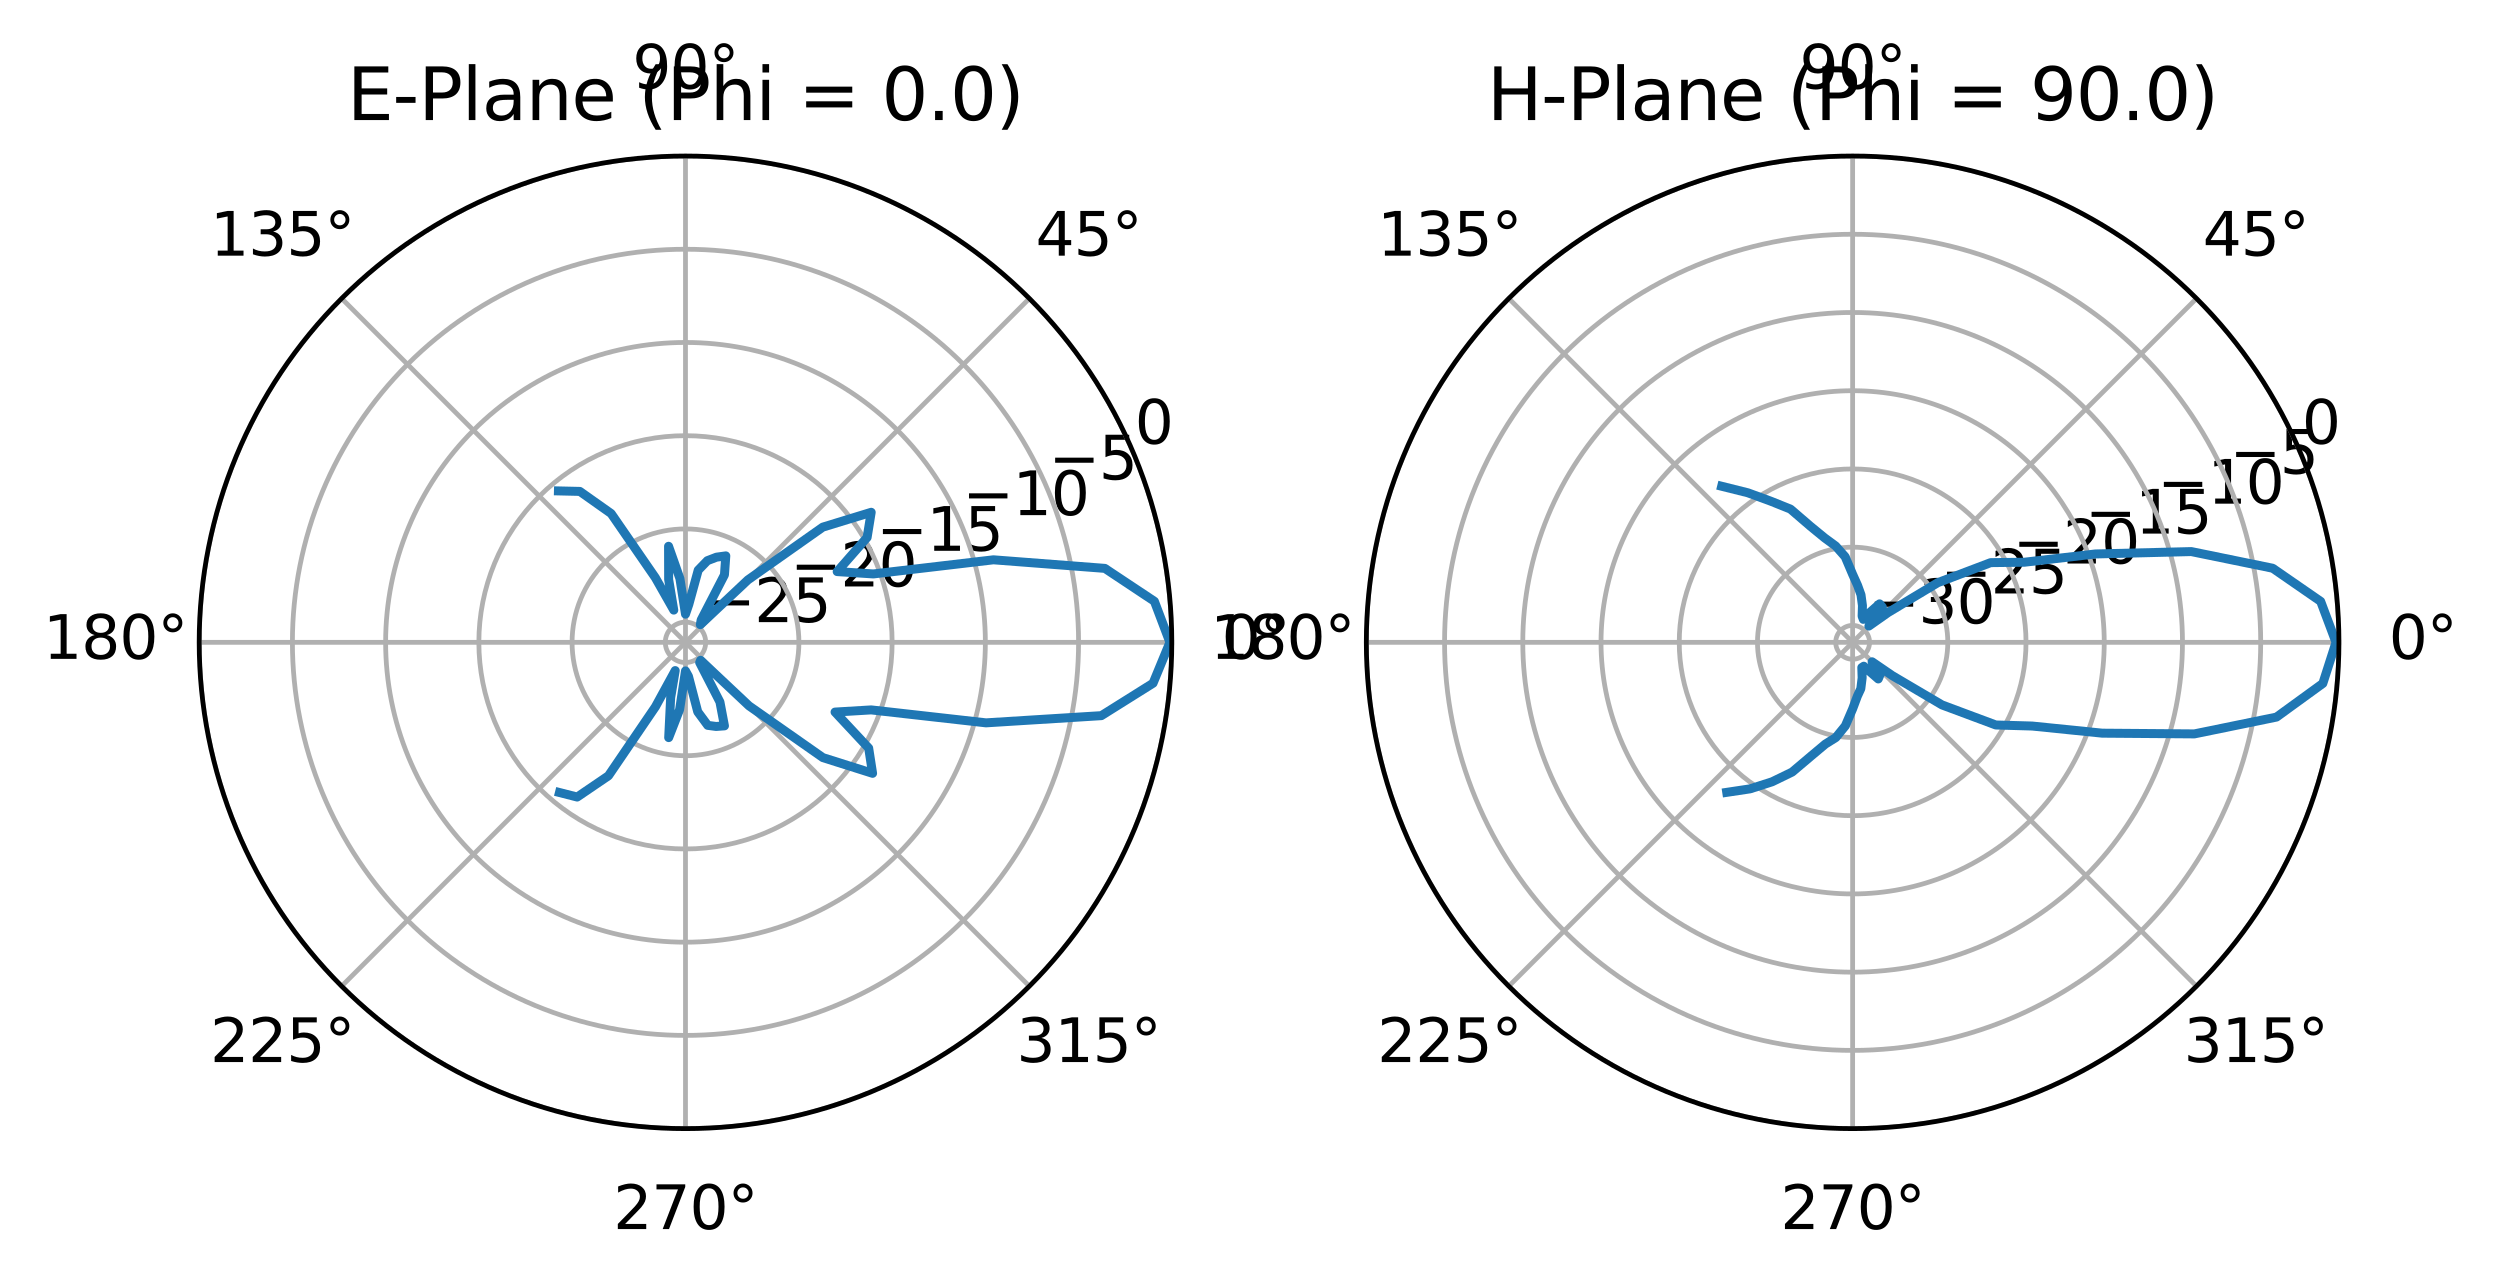 <?xml version="1.0" encoding="utf-8" standalone="no"?>
<!DOCTYPE svg PUBLIC "-//W3C//DTD SVG 1.1//EN"
  "http://www.w3.org/Graphics/SVG/1.1/DTD/svg11.dtd">
<svg xmlns:xlink="http://www.w3.org/1999/xlink" width="417.245pt" height="214.405pt" viewBox="0 0 417.245 214.405" xmlns="http://www.w3.org/2000/svg" version="1.1">
 <defs>
  <style type="text/css">*{stroke-linejoin: round; stroke-linecap: butt}</style>
 </defs>
 <g id="figure_1">
  <g id="patch_1">
   <path d="M 0 214.405 
L 417.245 214.405 
L 417.245 -0 
L 0 -0 
z
" style="fill: #ffffff"/>
  </g>
  <g id="axes_1">
   <g id="patch_2">
    <path d="M 195.571 107.203 
C 195.571 96.544 193.472 85.99 189.393 76.143 
C 185.314 66.296 179.335 57.348 171.799 49.811 
C 164.262 42.275 155.314 36.296 145.467 32.217 
C 135.62 28.139 125.066 26.039 114.407 26.039 
C 103.749 26.039 93.194 28.139 83.347 32.217 
C 73.5 36.296 64.553 42.275 57.016 49.811 
C 49.479 57.348 43.501 66.296 39.422 76.143 
C 35.343 85.99 33.244 96.544 33.244 107.203 
C 33.244 117.861 35.343 128.416 39.422 138.263 
C 43.501 148.11 49.479 157.057 57.016 164.594 
C 64.553 172.131 73.5 178.109 83.347 182.188 
C 93.194 186.267 103.749 188.366 114.407 188.366 
C 125.066 188.366 135.62 186.267 145.467 182.188 
C 155.314 178.109 164.262 172.131 171.799 164.594 
C 179.335 157.057 185.314 148.11 189.393 138.263 
C 193.472 128.416 195.571 117.861 195.571 107.203 
M 114.407 107.203 
C 114.407 107.203 114.407 107.203 114.407 107.203 
C 114.407 107.203 114.407 107.203 114.407 107.203 
C 114.407 107.203 114.407 107.203 114.407 107.203 
C 114.407 107.203 114.407 107.203 114.407 107.203 
C 114.407 107.203 114.407 107.203 114.407 107.203 
C 114.407 107.203 114.407 107.203 114.407 107.203 
C 114.407 107.203 114.407 107.203 114.407 107.203 
C 114.407 107.203 114.407 107.203 114.407 107.203 
C 114.407 107.203 114.407 107.203 114.407 107.203 
C 114.407 107.203 114.407 107.203 114.407 107.203 
C 114.407 107.203 114.407 107.203 114.407 107.203 
C 114.407 107.203 114.407 107.203 114.407 107.203 
C 114.407 107.203 114.407 107.203 114.407 107.203 
C 114.407 107.203 114.407 107.203 114.407 107.203 
C 114.407 107.203 114.407 107.203 114.407 107.203 
C 114.407 107.203 114.407 107.203 114.407 107.203 
z
" style="fill: #ffffff"/>
   </g>
   <g id="matplotlib.axis_1">
    <g id="xtick_1">
     <g id="line2d_1">
      <path d="M 114.407 107.203 
L 195.571 107.203 
" clip-path="url(#p20f2ef6f1e)" style="fill: none; stroke: #b0b0b0; stroke-width: 0.8; stroke-linecap: square"/>
     </g>
     <g id="text_1">
      <!-- 0° -->
      <g transform="translate(203.89 109.962) scale(0.1 -0.1)">
       <defs>
        <path id="DejaVuSans-30" d="M 2034 4250 
Q 1547 4250 1301 3770 
Q 1056 3291 1056 2328 
Q 1056 1369 1301 889 
Q 1547 409 2034 409 
Q 2525 409 2770 889 
Q 3016 1369 3016 2328 
Q 3016 3291 2770 3770 
Q 2525 4250 2034 4250 
z
M 2034 4750 
Q 2819 4750 3233 4129 
Q 3647 3509 3647 2328 
Q 3647 1150 3233 529 
Q 2819 -91 2034 -91 
Q 1250 -91 836 529 
Q 422 1150 422 2328 
Q 422 3509 836 4129 
Q 1250 4750 2034 4750 
z
" transform="scale(0.016)"/>
        <path id="DejaVuSans-b0" d="M 1600 4347 
Q 1350 4347 1178 4173 
Q 1006 4000 1006 3750 
Q 1006 3503 1178 3333 
Q 1350 3163 1600 3163 
Q 1850 3163 2022 3333 
Q 2194 3503 2194 3750 
Q 2194 3997 2020 4172 
Q 1847 4347 1600 4347 
z
M 1600 4750 
Q 1800 4750 1984 4673 
Q 2169 4597 2303 4453 
Q 2447 4313 2519 4134 
Q 2591 3956 2591 3750 
Q 2591 3338 2302 3052 
Q 2013 2766 1594 2766 
Q 1172 2766 890 3047 
Q 609 3328 609 3750 
Q 609 4169 896 4459 
Q 1184 4750 1600 4750 
z
" transform="scale(0.016)"/>
       </defs>
       <use xlink:href="#DejaVuSans-30"/>
       <use xlink:href="#DejaVuSans-b0" transform="translate(63.623 0)"/>
      </g>
     </g>
    </g>
    <g id="xtick_2">
     <g id="line2d_2">
      <path d="M 114.407 107.203 
L 171.799 49.811 
" clip-path="url(#p20f2ef6f1e)" style="fill: none; stroke: #b0b0b0; stroke-width: 0.8; stroke-linecap: square"/>
     </g>
     <g id="text_2">
      <!-- 45° -->
      <g transform="translate(172.836 42.671) scale(0.1 -0.1)">
       <defs>
        <path id="DejaVuSans-34" d="M 2419 4116 
L 825 1625 
L 2419 1625 
L 2419 4116 
z
M 2253 4666 
L 3047 4666 
L 3047 1625 
L 3713 1625 
L 3713 1100 
L 3047 1100 
L 3047 0 
L 2419 0 
L 2419 1100 
L 313 1100 
L 313 1709 
L 2253 4666 
z
" transform="scale(0.016)"/>
        <path id="DejaVuSans-35" d="M 691 4666 
L 3169 4666 
L 3169 4134 
L 1269 4134 
L 1269 2991 
Q 1406 3038 1543 3061 
Q 1681 3084 1819 3084 
Q 2600 3084 3056 2656 
Q 3513 2228 3513 1497 
Q 3513 744 3044 326 
Q 2575 -91 1722 -91 
Q 1428 -91 1123 -41 
Q 819 9 494 109 
L 494 744 
Q 775 591 1075 516 
Q 1375 441 1709 441 
Q 2250 441 2565 725 
Q 2881 1009 2881 1497 
Q 2881 1984 2565 2268 
Q 2250 2553 1709 2553 
Q 1456 2553 1204 2497 
Q 953 2441 691 2322 
L 691 4666 
z
" transform="scale(0.016)"/>
       </defs>
       <use xlink:href="#DejaVuSans-34"/>
       <use xlink:href="#DejaVuSans-35" transform="translate(63.623 0)"/>
       <use xlink:href="#DejaVuSans-b0" transform="translate(127.246 0)"/>
      </g>
     </g>
    </g>
    <g id="xtick_3">
     <g id="line2d_3">
      <path d="M 114.407 107.203 
L 114.407 26.039 
" clip-path="url(#p20f2ef6f1e)" style="fill: none; stroke: #b0b0b0; stroke-width: 0.8; stroke-linecap: square"/>
     </g>
     <g id="text_3">
      <!-- 90° -->
      <g transform="translate(105.545 14.798) scale(0.1 -0.1)">
       <defs>
        <path id="DejaVuSans-39" d="M 703 97 
L 703 672 
Q 941 559 1184 500 
Q 1428 441 1663 441 
Q 2288 441 2617 861 
Q 2947 1281 2994 2138 
Q 2813 1869 2534 1725 
Q 2256 1581 1919 1581 
Q 1219 1581 811 2004 
Q 403 2428 403 3163 
Q 403 3881 828 4315 
Q 1253 4750 1959 4750 
Q 2769 4750 3195 4129 
Q 3622 3509 3622 2328 
Q 3622 1225 3098 567 
Q 2575 -91 1691 -91 
Q 1453 -91 1209 -44 
Q 966 3 703 97 
z
M 1959 2075 
Q 2384 2075 2632 2365 
Q 2881 2656 2881 3163 
Q 2881 3666 2632 3958 
Q 2384 4250 1959 4250 
Q 1534 4250 1286 3958 
Q 1038 3666 1038 3163 
Q 1038 2656 1286 2365 
Q 1534 2075 1959 2075 
z
" transform="scale(0.016)"/>
       </defs>
       <use xlink:href="#DejaVuSans-39"/>
       <use xlink:href="#DejaVuSans-30" transform="translate(63.623 0)"/>
       <use xlink:href="#DejaVuSans-b0" transform="translate(127.246 0)"/>
      </g>
     </g>
    </g>
    <g id="xtick_4">
     <g id="line2d_4">
      <path d="M 114.407 107.203 
L 57.016 49.811 
" clip-path="url(#p20f2ef6f1e)" style="fill: none; stroke: #b0b0b0; stroke-width: 0.8; stroke-linecap: square"/>
     </g>
     <g id="text_4">
      <!-- 135° -->
      <g transform="translate(35.073 42.671) scale(0.1 -0.1)">
       <defs>
        <path id="DejaVuSans-31" d="M 794 531 
L 1825 531 
L 1825 4091 
L 703 3866 
L 703 4441 
L 1819 4666 
L 2450 4666 
L 2450 531 
L 3481 531 
L 3481 0 
L 794 0 
L 794 531 
z
" transform="scale(0.016)"/>
        <path id="DejaVuSans-33" d="M 2597 2516 
Q 3050 2419 3304 2112 
Q 3559 1806 3559 1356 
Q 3559 666 3084 287 
Q 2609 -91 1734 -91 
Q 1441 -91 1130 -33 
Q 819 25 488 141 
L 488 750 
Q 750 597 1062 519 
Q 1375 441 1716 441 
Q 2309 441 2620 675 
Q 2931 909 2931 1356 
Q 2931 1769 2642 2001 
Q 2353 2234 1838 2234 
L 1294 2234 
L 1294 2753 
L 1863 2753 
Q 2328 2753 2575 2939 
Q 2822 3125 2822 3475 
Q 2822 3834 2567 4026 
Q 2313 4219 1838 4219 
Q 1578 4219 1281 4162 
Q 984 4106 628 3988 
L 628 4550 
Q 988 4650 1302 4700 
Q 1616 4750 1894 4750 
Q 2613 4750 3031 4423 
Q 3450 4097 3450 3541 
Q 3450 3153 3228 2886 
Q 3006 2619 2597 2516 
z
" transform="scale(0.016)"/>
       </defs>
       <use xlink:href="#DejaVuSans-31"/>
       <use xlink:href="#DejaVuSans-33" transform="translate(63.623 0)"/>
       <use xlink:href="#DejaVuSans-35" transform="translate(127.246 0)"/>
       <use xlink:href="#DejaVuSans-b0" transform="translate(190.869 0)"/>
      </g>
     </g>
    </g>
    <g id="xtick_5">
     <g id="line2d_5">
      <path d="M 114.407 107.203 
L 33.244 107.203 
" clip-path="url(#p20f2ef6f1e)" style="fill: none; stroke: #b0b0b0; stroke-width: 0.8; stroke-linecap: square"/>
     </g>
     <g id="text_5">
      <!-- 180° -->
      <g transform="translate(7.2 109.962) scale(0.1 -0.1)">
       <defs>
        <path id="DejaVuSans-38" d="M 2034 2216 
Q 1584 2216 1326 1975 
Q 1069 1734 1069 1313 
Q 1069 891 1326 650 
Q 1584 409 2034 409 
Q 2484 409 2743 651 
Q 3003 894 3003 1313 
Q 3003 1734 2745 1975 
Q 2488 2216 2034 2216 
z
M 1403 2484 
Q 997 2584 770 2862 
Q 544 3141 544 3541 
Q 544 4100 942 4425 
Q 1341 4750 2034 4750 
Q 2731 4750 3128 4425 
Q 3525 4100 3525 3541 
Q 3525 3141 3298 2862 
Q 3072 2584 2669 2484 
Q 3125 2378 3379 2068 
Q 3634 1759 3634 1313 
Q 3634 634 3220 271 
Q 2806 -91 2034 -91 
Q 1263 -91 848 271 
Q 434 634 434 1313 
Q 434 1759 690 2068 
Q 947 2378 1403 2484 
z
M 1172 3481 
Q 1172 3119 1398 2916 
Q 1625 2713 2034 2713 
Q 2441 2713 2670 2916 
Q 2900 3119 2900 3481 
Q 2900 3844 2670 4047 
Q 2441 4250 2034 4250 
Q 1625 4250 1398 4047 
Q 1172 3844 1172 3481 
z
" transform="scale(0.016)"/>
       </defs>
       <use xlink:href="#DejaVuSans-31"/>
       <use xlink:href="#DejaVuSans-38" transform="translate(63.623 0)"/>
       <use xlink:href="#DejaVuSans-30" transform="translate(127.246 0)"/>
       <use xlink:href="#DejaVuSans-b0" transform="translate(190.869 0)"/>
      </g>
     </g>
    </g>
    <g id="xtick_6">
     <g id="line2d_6">
      <path d="M 114.407 107.203 
L 57.016 164.594 
" clip-path="url(#p20f2ef6f1e)" style="fill: none; stroke: #b0b0b0; stroke-width: 0.8; stroke-linecap: square"/>
     </g>
     <g id="text_6">
      <!-- 225° -->
      <g transform="translate(35.073 177.253) scale(0.1 -0.1)">
       <defs>
        <path id="DejaVuSans-32" d="M 1228 531 
L 3431 531 
L 3431 0 
L 469 0 
L 469 531 
Q 828 903 1448 1529 
Q 2069 2156 2228 2338 
Q 2531 2678 2651 2914 
Q 2772 3150 2772 3378 
Q 2772 3750 2511 3984 
Q 2250 4219 1831 4219 
Q 1534 4219 1204 4116 
Q 875 4013 500 3803 
L 500 4441 
Q 881 4594 1212 4672 
Q 1544 4750 1819 4750 
Q 2544 4750 2975 4387 
Q 3406 4025 3406 3419 
Q 3406 3131 3298 2873 
Q 3191 2616 2906 2266 
Q 2828 2175 2409 1742 
Q 1991 1309 1228 531 
z
" transform="scale(0.016)"/>
       </defs>
       <use xlink:href="#DejaVuSans-32"/>
       <use xlink:href="#DejaVuSans-32" transform="translate(63.623 0)"/>
       <use xlink:href="#DejaVuSans-35" transform="translate(127.246 0)"/>
       <use xlink:href="#DejaVuSans-b0" transform="translate(190.869 0)"/>
      </g>
     </g>
    </g>
    <g id="xtick_7">
     <g id="line2d_7">
      <path d="M 114.407 107.203 
L 114.407 188.366 
" clip-path="url(#p20f2ef6f1e)" style="fill: none; stroke: #b0b0b0; stroke-width: 0.8; stroke-linecap: square"/>
     </g>
     <g id="text_7">
      <!-- 270° -->
      <g transform="translate(102.364 205.126) scale(0.1 -0.1)">
       <defs>
        <path id="DejaVuSans-37" d="M 525 4666 
L 3525 4666 
L 3525 4397 
L 1831 0 
L 1172 0 
L 2766 4134 
L 525 4134 
L 525 4666 
z
" transform="scale(0.016)"/>
       </defs>
       <use xlink:href="#DejaVuSans-32"/>
       <use xlink:href="#DejaVuSans-37" transform="translate(63.623 0)"/>
       <use xlink:href="#DejaVuSans-30" transform="translate(127.246 0)"/>
       <use xlink:href="#DejaVuSans-b0" transform="translate(190.869 0)"/>
      </g>
     </g>
    </g>
    <g id="xtick_8">
     <g id="line2d_8">
      <path d="M 114.407 107.203 
L 171.799 164.594 
" clip-path="url(#p20f2ef6f1e)" style="fill: none; stroke: #b0b0b0; stroke-width: 0.8; stroke-linecap: square"/>
     </g>
     <g id="text_8">
      <!-- 315° -->
      <g transform="translate(169.654 177.253) scale(0.1 -0.1)">
       <use xlink:href="#DejaVuSans-33"/>
       <use xlink:href="#DejaVuSans-31" transform="translate(63.623 0)"/>
       <use xlink:href="#DejaVuSans-35" transform="translate(127.246 0)"/>
       <use xlink:href="#DejaVuSans-b0" transform="translate(190.869 0)"/>
      </g>
     </g>
    </g>
   </g>
   <g id="matplotlib.axis_2">
    <g id="ytick_1">
     <g id="line2d_9">
      <path d="M 117.778 107.203 
C 117.778 106.76 117.691 106.322 117.521 105.913 
C 117.352 105.504 117.104 105.132 116.791 104.82 
C 116.478 104.507 116.106 104.258 115.697 104.089 
C 115.288 103.92 114.85 103.832 114.407 103.832 
C 113.965 103.832 113.527 103.92 113.118 104.089 
C 112.709 104.258 112.337 104.507 112.024 104.82 
C 111.711 105.132 111.463 105.504 111.294 105.913 
C 111.124 106.322 111.037 106.76 111.037 107.203 
C 111.037 107.645 111.124 108.084 111.294 108.492 
C 111.463 108.901 111.711 109.273 112.024 109.586 
C 112.337 109.899 112.709 110.147 113.118 110.316 
C 113.527 110.486 113.965 110.573 114.407 110.573 
C 114.85 110.573 115.288 110.486 115.697 110.316 
C 116.106 110.147 116.478 109.899 116.791 109.586 
C 117.104 109.273 117.352 108.901 117.521 108.492 
C 117.691 108.084 117.778 107.645 117.778 107.203 
" clip-path="url(#p20f2ef6f1e)" style="fill: none; stroke: #b0b0b0; stroke-width: 0.8; stroke-linecap: square"/>
     </g>
     <g id="text_9">
      <!-- −25 -->
      <g transform="translate(117.521 103.833) scale(0.1 -0.1)">
       <defs>
        <path id="DejaVuSans-2212" d="M 678 2272 
L 4684 2272 
L 4684 1741 
L 678 1741 
L 678 2272 
z
" transform="scale(0.016)"/>
       </defs>
       <use xlink:href="#DejaVuSans-2212"/>
       <use xlink:href="#DejaVuSans-32" transform="translate(83.789 0)"/>
       <use xlink:href="#DejaVuSans-35" transform="translate(147.412 0)"/>
      </g>
     </g>
    </g>
    <g id="ytick_2">
     <g id="line2d_10">
      <path d="M 133.336 107.203 
C 133.336 104.717 132.847 102.255 131.895 99.959 
C 130.944 97.662 129.55 95.576 127.792 93.818 
C 126.035 92.06 123.948 90.666 121.651 89.715 
C 119.355 88.763 116.893 88.274 114.407 88.274 
C 111.922 88.274 109.46 88.763 107.164 89.715 
C 104.867 90.666 102.78 92.06 101.023 93.818 
C 99.265 95.576 97.871 97.662 96.919 99.959 
C 95.968 102.255 95.478 104.717 95.478 107.203 
C 95.478 109.688 95.968 112.15 96.919 114.447 
C 97.871 116.743 99.265 118.83 101.023 120.588 
C 102.78 122.345 104.867 123.74 107.164 124.691 
C 109.46 125.642 111.922 126.132 114.407 126.132 
C 116.893 126.132 119.355 125.642 121.651 124.691 
C 123.948 123.74 126.035 122.345 127.792 120.588 
C 129.55 118.83 130.944 116.743 131.895 114.447 
C 132.847 112.15 133.336 109.688 133.336 107.203 
" clip-path="url(#p20f2ef6f1e)" style="fill: none; stroke: #b0b0b0; stroke-width: 0.8; stroke-linecap: square"/>
     </g>
     <g id="text_10">
      <!-- −20 -->
      <g transform="translate(131.895 97.879) scale(0.1 -0.1)">
       <use xlink:href="#DejaVuSans-2212"/>
       <use xlink:href="#DejaVuSans-32" transform="translate(83.789 0)"/>
       <use xlink:href="#DejaVuSans-30" transform="translate(147.412 0)"/>
      </g>
     </g>
    </g>
    <g id="ytick_3">
     <g id="line2d_11">
      <path d="M 148.895 107.203 
C 148.895 102.674 148.003 98.189 146.27 94.005 
C 144.537 89.821 141.996 86.019 138.794 82.816 
C 135.591 79.614 131.789 77.073 127.605 75.34 
C 123.421 73.607 118.936 72.715 114.407 72.715 
C 109.879 72.715 105.394 73.607 101.21 75.34 
C 97.025 77.073 93.223 79.614 90.021 82.816 
C 86.819 86.019 84.278 89.821 82.545 94.005 
C 80.812 98.189 79.92 102.674 79.92 107.203 
C 79.92 111.732 80.812 116.216 82.545 120.401 
C 84.278 124.585 86.819 128.387 90.021 131.589 
C 93.223 134.792 97.025 137.332 101.21 139.065 
C 105.394 140.798 109.879 141.69 114.407 141.69 
C 118.936 141.69 123.421 140.798 127.605 139.065 
C 131.789 137.332 135.591 134.792 138.794 131.589 
C 141.996 128.387 144.537 124.585 146.27 120.401 
C 148.003 116.216 148.895 111.732 148.895 107.203 
" clip-path="url(#p20f2ef6f1e)" style="fill: none; stroke: #b0b0b0; stroke-width: 0.8; stroke-linecap: square"/>
     </g>
     <g id="text_11">
      <!-- −15 -->
      <g transform="translate(146.27 91.925) scale(0.1 -0.1)">
       <use xlink:href="#DejaVuSans-2212"/>
       <use xlink:href="#DejaVuSans-31" transform="translate(83.789 0)"/>
       <use xlink:href="#DejaVuSans-35" transform="translate(147.412 0)"/>
      </g>
     </g>
    </g>
    <g id="ytick_4">
     <g id="line2d_12">
      <path d="M 164.454 107.203 
C 164.454 100.631 163.159 94.123 160.644 88.051 
C 158.129 81.979 154.443 76.462 149.795 71.815 
C 145.148 67.167 139.631 63.481 133.559 60.966 
C 127.488 58.451 120.979 57.156 114.407 57.156 
C 107.835 57.156 101.327 58.451 95.255 60.966 
C 89.184 63.481 83.666 67.167 79.019 71.815 
C 74.372 76.462 70.686 81.979 68.171 88.051 
C 65.656 94.123 64.361 100.631 64.361 107.203 
C 64.361 113.775 65.656 120.283 68.171 126.355 
C 70.686 132.426 74.372 137.944 79.019 142.591 
C 83.666 147.238 89.184 150.924 95.255 153.439 
C 101.327 155.954 107.835 157.249 114.407 157.249 
C 120.979 157.249 127.488 155.954 133.559 153.439 
C 139.631 150.924 145.148 147.238 149.795 142.591 
C 154.443 137.944 158.129 132.426 160.644 126.355 
C 163.159 120.283 164.454 113.775 164.454 107.203 
" clip-path="url(#p20f2ef6f1e)" style="fill: none; stroke: #b0b0b0; stroke-width: 0.8; stroke-linecap: square"/>
     </g>
     <g id="text_12">
      <!-- −10 -->
      <g transform="translate(160.644 85.971) scale(0.1 -0.1)">
       <use xlink:href="#DejaVuSans-2212"/>
       <use xlink:href="#DejaVuSans-31" transform="translate(83.789 0)"/>
       <use xlink:href="#DejaVuSans-30" transform="translate(147.412 0)"/>
      </g>
     </g>
    </g>
    <g id="ytick_5">
     <g id="line2d_13">
      <path d="M 180.012 107.203 
C 180.012 98.588 178.315 90.056 175.018 82.097 
C 171.722 74.137 166.889 66.905 160.797 60.813 
C 154.705 54.721 147.473 49.888 139.513 46.592 
C 131.554 43.295 123.023 41.598 114.407 41.598 
C 105.792 41.598 97.261 43.295 89.301 46.592 
C 81.342 49.888 74.11 54.721 68.018 60.813 
C 61.926 66.905 57.093 74.137 53.796 82.097 
C 50.499 90.056 48.802 98.588 48.802 107.203 
C 48.802 115.818 50.499 124.349 53.796 132.309 
C 57.093 140.268 61.926 147.501 68.018 153.592 
C 74.11 159.684 81.342 164.517 89.301 167.814 
C 97.261 171.111 105.792 172.808 114.407 172.808 
C 123.023 172.808 131.554 171.111 139.513 167.814 
C 147.473 164.517 154.705 159.684 160.797 153.592 
C 166.889 147.501 171.722 140.268 175.018 132.309 
C 178.315 124.349 180.012 115.818 180.012 107.203 
" clip-path="url(#p20f2ef6f1e)" style="fill: none; stroke: #b0b0b0; stroke-width: 0.8; stroke-linecap: square"/>
     </g>
     <g id="text_13">
      <!-- −5 -->
      <g transform="translate(175.018 80.017) scale(0.1 -0.1)">
       <use xlink:href="#DejaVuSans-2212"/>
       <use xlink:href="#DejaVuSans-35" transform="translate(83.789 0)"/>
      </g>
     </g>
    </g>
    <g id="ytick_6">
     <g id="line2d_14">
      <path d="M 195.571 107.203 
C 195.571 96.544 193.472 85.99 189.393 76.143 
C 185.314 66.296 179.335 57.348 171.799 49.811 
C 164.262 42.275 155.314 36.296 145.467 32.217 
C 135.62 28.139 125.066 26.039 114.407 26.039 
C 103.749 26.039 93.194 28.139 83.347 32.217 
C 73.5 36.296 64.553 42.275 57.016 49.811 
C 49.479 57.348 43.501 66.296 39.422 76.143 
C 35.343 85.99 33.244 96.544 33.244 107.203 
C 33.244 117.861 35.343 128.416 39.422 138.263 
C 43.501 148.11 49.479 157.057 57.016 164.594 
C 64.553 172.131 73.5 178.109 83.347 182.188 
C 93.194 186.267 103.749 188.366 114.407 188.366 
C 125.066 188.366 135.62 186.267 145.467 182.188 
C 155.314 178.109 164.262 172.131 171.799 164.594 
C 179.335 157.057 185.314 148.11 189.393 138.263 
C 193.472 128.416 195.571 117.861 195.571 107.203 
" clip-path="url(#p20f2ef6f1e)" style="fill: none; stroke: #b0b0b0; stroke-width: 0.8; stroke-linecap: square"/>
     </g>
     <g id="text_14">
      <!-- 0 -->
      <g transform="translate(189.393 74.063) scale(0.1 -0.1)">
       <use xlink:href="#DejaVuSans-30"/>
      </g>
     </g>
    </g>
   </g>
   <g id="line2d_15">
    <path d="M 93.375 132.269 
L 96.327 133.024 
L 101.549 129.474 
L 109.397 117.948 
L 112.69 111.921 
L 111.929 116.451 
L 111.604 123.101 
L 113.425 118.43 
L 114.407 111.977 
L 114.904 112.877 
L 116.452 118.8 
L 118.12 121.06 
L 119.519 121.246 
L 120.908 121.144 
L 120.155 117.157 
L 116.772 110.58 
L 116.925 110.203 
L 125.005 117.801 
L 137.339 126.445 
L 145.632 129.066 
L 144.979 124.853 
L 139.37 118.843 
L 145.394 118.481 
L 164.564 120.642 
L 183.814 119.441 
L 192.44 114.03 
L 195.257 107.203 
L 192.664 100.356 
L 184.4 94.861 
L 165.803 93.431 
L 145.766 95.789 
L 139.724 95.397 
L 144.72 89.702 
L 145.4 85.501 
L 137.317 87.979 
L 124.828 96.782 
L 116.882 104.253 
L 117.02 103.472 
L 120.909 95.942 
L 121.134 92.777 
L 119.58 92.991 
L 118.058 93.577 
L 116.531 95.158 
L 114.96 100.883 
L 114.407 102.498 
L 113.476 96.56 
L 111.581 91.175 
L 111.596 96.709 
L 112.45 101.824 
L 109.375 96.411 
L 101.997 85.708 
L 96.771 82.015 
L 93.202 81.932 
" clip-path="url(#p20f2ef6f1e)" style="fill: none; stroke: #1f77b4; stroke-width: 1.5; stroke-linecap: square"/>
   </g>
   <g id="patch_3">
    <path d="M 195.571 107.203 
C 195.571 96.544 193.472 85.99 189.393 76.143 
C 185.314 66.296 179.335 57.348 171.799 49.811 
C 164.262 42.275 155.314 36.296 145.467 32.217 
C 135.62 28.139 125.066 26.039 114.407 26.039 
C 103.749 26.039 93.194 28.139 83.347 32.217 
C 73.5 36.296 64.553 42.275 57.016 49.811 
C 49.479 57.348 43.501 66.296 39.422 76.143 
C 35.343 85.99 33.244 96.544 33.244 107.203 
C 33.244 117.861 35.343 128.416 39.422 138.263 
C 43.501 148.11 49.479 157.057 57.016 164.594 
C 64.553 172.131 73.5 178.109 83.347 182.188 
C 93.194 186.267 103.749 188.366 114.407 188.366 
C 125.066 188.366 135.62 186.267 145.467 182.188 
C 155.314 178.109 164.262 172.131 171.799 164.594 
C 179.335 157.057 185.314 148.11 189.393 138.263 
C 193.472 128.416 195.571 117.861 195.571 107.203 
" style="fill: none; stroke: #000000; stroke-width: 0.8; stroke-linejoin: miter; stroke-linecap: square"/>
   </g>
   <g id="text_15">
    <!-- E-Plane (Phi = 0.0) -->
    <g transform="translate(57.936 20.039) scale(0.12 -0.12)">
     <defs>
      <path id="DejaVuSans-45" d="M 628 4666 
L 3578 4666 
L 3578 4134 
L 1259 4134 
L 1259 2753 
L 3481 2753 
L 3481 2222 
L 1259 2222 
L 1259 531 
L 3634 531 
L 3634 0 
L 628 0 
L 628 4666 
z
" transform="scale(0.016)"/>
      <path id="DejaVuSans-2d" d="M 313 2009 
L 1997 2009 
L 1997 1497 
L 313 1497 
L 313 2009 
z
" transform="scale(0.016)"/>
      <path id="DejaVuSans-50" d="M 1259 4147 
L 1259 2394 
L 2053 2394 
Q 2494 2394 2734 2622 
Q 2975 2850 2975 3272 
Q 2975 3691 2734 3919 
Q 2494 4147 2053 4147 
L 1259 4147 
z
M 628 4666 
L 2053 4666 
Q 2838 4666 3239 4311 
Q 3641 3956 3641 3272 
Q 3641 2581 3239 2228 
Q 2838 1875 2053 1875 
L 1259 1875 
L 1259 0 
L 628 0 
L 628 4666 
z
" transform="scale(0.016)"/>
      <path id="DejaVuSans-6c" d="M 603 4863 
L 1178 4863 
L 1178 0 
L 603 0 
L 603 4863 
z
" transform="scale(0.016)"/>
      <path id="DejaVuSans-61" d="M 2194 1759 
Q 1497 1759 1228 1600 
Q 959 1441 959 1056 
Q 959 750 1161 570 
Q 1363 391 1709 391 
Q 2188 391 2477 730 
Q 2766 1069 2766 1631 
L 2766 1759 
L 2194 1759 
z
M 3341 1997 
L 3341 0 
L 2766 0 
L 2766 531 
Q 2569 213 2275 61 
Q 1981 -91 1556 -91 
Q 1019 -91 701 211 
Q 384 513 384 1019 
Q 384 1609 779 1909 
Q 1175 2209 1959 2209 
L 2766 2209 
L 2766 2266 
Q 2766 2663 2505 2880 
Q 2244 3097 1772 3097 
Q 1472 3097 1187 3025 
Q 903 2953 641 2809 
L 641 3341 
Q 956 3463 1253 3523 
Q 1550 3584 1831 3584 
Q 2591 3584 2966 3190 
Q 3341 2797 3341 1997 
z
" transform="scale(0.016)"/>
      <path id="DejaVuSans-6e" d="M 3513 2113 
L 3513 0 
L 2938 0 
L 2938 2094 
Q 2938 2591 2744 2837 
Q 2550 3084 2163 3084 
Q 1697 3084 1428 2787 
Q 1159 2491 1159 1978 
L 1159 0 
L 581 0 
L 581 3500 
L 1159 3500 
L 1159 2956 
Q 1366 3272 1645 3428 
Q 1925 3584 2291 3584 
Q 2894 3584 3203 3211 
Q 3513 2838 3513 2113 
z
" transform="scale(0.016)"/>
      <path id="DejaVuSans-65" d="M 3597 1894 
L 3597 1613 
L 953 1613 
Q 991 1019 1311 708 
Q 1631 397 2203 397 
Q 2534 397 2845 478 
Q 3156 559 3463 722 
L 3463 178 
Q 3153 47 2828 -22 
Q 2503 -91 2169 -91 
Q 1331 -91 842 396 
Q 353 884 353 1716 
Q 353 2575 817 3079 
Q 1281 3584 2069 3584 
Q 2775 3584 3186 3129 
Q 3597 2675 3597 1894 
z
M 3022 2063 
Q 3016 2534 2758 2815 
Q 2500 3097 2075 3097 
Q 1594 3097 1305 2825 
Q 1016 2553 972 2059 
L 3022 2063 
z
" transform="scale(0.016)"/>
      <path id="DejaVuSans-20" transform="scale(0.016)"/>
      <path id="DejaVuSans-28" d="M 1984 4856 
Q 1566 4138 1362 3434 
Q 1159 2731 1159 2009 
Q 1159 1288 1364 580 
Q 1569 -128 1984 -844 
L 1484 -844 
Q 1016 -109 783 600 
Q 550 1309 550 2009 
Q 550 2706 781 3412 
Q 1013 4119 1484 4856 
L 1984 4856 
z
" transform="scale(0.016)"/>
      <path id="DejaVuSans-68" d="M 3513 2113 
L 3513 0 
L 2938 0 
L 2938 2094 
Q 2938 2591 2744 2837 
Q 2550 3084 2163 3084 
Q 1697 3084 1428 2787 
Q 1159 2491 1159 1978 
L 1159 0 
L 581 0 
L 581 4863 
L 1159 4863 
L 1159 2956 
Q 1366 3272 1645 3428 
Q 1925 3584 2291 3584 
Q 2894 3584 3203 3211 
Q 3513 2838 3513 2113 
z
" transform="scale(0.016)"/>
      <path id="DejaVuSans-69" d="M 603 3500 
L 1178 3500 
L 1178 0 
L 603 0 
L 603 3500 
z
M 603 4863 
L 1178 4863 
L 1178 4134 
L 603 4134 
L 603 4863 
z
" transform="scale(0.016)"/>
      <path id="DejaVuSans-3d" d="M 678 2906 
L 4684 2906 
L 4684 2381 
L 678 2381 
L 678 2906 
z
M 678 1631 
L 4684 1631 
L 4684 1100 
L 678 1100 
L 678 1631 
z
" transform="scale(0.016)"/>
      <path id="DejaVuSans-2e" d="M 684 794 
L 1344 794 
L 1344 0 
L 684 0 
L 684 794 
z
" transform="scale(0.016)"/>
      <path id="DejaVuSans-29" d="M 513 4856 
L 1013 4856 
Q 1481 4119 1714 3412 
Q 1947 2706 1947 2009 
Q 1947 1309 1714 600 
Q 1481 -109 1013 -844 
L 513 -844 
Q 928 -128 1133 580 
Q 1338 1288 1338 2009 
Q 1338 2731 1133 3434 
Q 928 4138 513 4856 
z
" transform="scale(0.016)"/>
     </defs>
     <use xlink:href="#DejaVuSans-45"/>
     <use xlink:href="#DejaVuSans-2d" transform="translate(63.184 0)"/>
     <use xlink:href="#DejaVuSans-50" transform="translate(99.268 0)"/>
     <use xlink:href="#DejaVuSans-6c" transform="translate(159.57 0)"/>
     <use xlink:href="#DejaVuSans-61" transform="translate(187.354 0)"/>
     <use xlink:href="#DejaVuSans-6e" transform="translate(248.633 0)"/>
     <use xlink:href="#DejaVuSans-65" transform="translate(312.012 0)"/>
     <use xlink:href="#DejaVuSans-20" transform="translate(373.535 0)"/>
     <use xlink:href="#DejaVuSans-28" transform="translate(405.322 0)"/>
     <use xlink:href="#DejaVuSans-50" transform="translate(444.336 0)"/>
     <use xlink:href="#DejaVuSans-68" transform="translate(504.639 0)"/>
     <use xlink:href="#DejaVuSans-69" transform="translate(568.018 0)"/>
     <use xlink:href="#DejaVuSans-20" transform="translate(595.801 0)"/>
     <use xlink:href="#DejaVuSans-3d" transform="translate(627.588 0)"/>
     <use xlink:href="#DejaVuSans-20" transform="translate(711.377 0)"/>
     <use xlink:href="#DejaVuSans-30" transform="translate(743.164 0)"/>
     <use xlink:href="#DejaVuSans-2e" transform="translate(806.787 0)"/>
     <use xlink:href="#DejaVuSans-30" transform="translate(838.574 0)"/>
     <use xlink:href="#DejaVuSans-29" transform="translate(902.197 0)"/>
    </g>
   </g>
  </g>
  <g id="axes_2">
   <g id="patch_4">
    <path d="M 390.364 107.203 
C 390.364 96.544 388.264 85.99 384.186 76.143 
C 380.107 66.296 374.128 57.348 366.591 49.811 
C 359.055 42.275 350.107 36.296 340.26 32.217 
C 330.413 28.139 319.858 26.039 309.2 26.039 
C 298.542 26.039 287.987 28.139 278.14 32.217 
C 268.293 36.296 259.345 42.275 251.809 49.811 
C 244.272 57.348 238.293 66.296 234.215 76.143 
C 230.136 85.99 228.036 96.544 228.036 107.203 
C 228.036 117.861 230.136 128.416 234.215 138.263 
C 238.293 148.11 244.272 157.057 251.809 164.594 
C 259.345 172.131 268.293 178.109 278.14 182.188 
C 287.987 186.267 298.542 188.366 309.2 188.366 
C 319.858 188.366 330.413 186.267 340.26 182.188 
C 350.107 178.109 359.055 172.131 366.591 164.594 
C 374.128 157.057 380.107 148.11 384.186 138.263 
C 388.264 128.416 390.364 117.861 390.364 107.203 
M 309.2 107.203 
C 309.2 107.203 309.2 107.203 309.2 107.203 
C 309.2 107.203 309.2 107.203 309.2 107.203 
C 309.2 107.203 309.2 107.203 309.2 107.203 
C 309.2 107.203 309.2 107.203 309.2 107.203 
C 309.2 107.203 309.2 107.203 309.2 107.203 
C 309.2 107.203 309.2 107.203 309.2 107.203 
C 309.2 107.203 309.2 107.203 309.2 107.203 
C 309.2 107.203 309.2 107.203 309.2 107.203 
C 309.2 107.203 309.2 107.203 309.2 107.203 
C 309.2 107.203 309.2 107.203 309.2 107.203 
C 309.2 107.203 309.2 107.203 309.2 107.203 
C 309.2 107.203 309.2 107.203 309.2 107.203 
C 309.2 107.203 309.2 107.203 309.2 107.203 
C 309.2 107.203 309.2 107.203 309.2 107.203 
C 309.2 107.203 309.2 107.203 309.2 107.203 
C 309.2 107.203 309.2 107.203 309.2 107.203 
z
" style="fill: #ffffff"/>
   </g>
   <g id="matplotlib.axis_3">
    <g id="xtick_9">
     <g id="line2d_16">
      <path d="M 309.2 107.203 
L 390.364 107.203 
" clip-path="url(#p1a90f35ef4)" style="fill: none; stroke: #b0b0b0; stroke-width: 0.8; stroke-linecap: square"/>
     </g>
     <g id="text_16">
      <!-- 0° -->
      <g transform="translate(398.683 109.962) scale(0.1 -0.1)">
       <use xlink:href="#DejaVuSans-30"/>
       <use xlink:href="#DejaVuSans-b0" transform="translate(63.623 0)"/>
      </g>
     </g>
    </g>
    <g id="xtick_10">
     <g id="line2d_17">
      <path d="M 309.2 107.203 
L 366.591 49.811 
" clip-path="url(#p1a90f35ef4)" style="fill: none; stroke: #b0b0b0; stroke-width: 0.8; stroke-linecap: square"/>
     </g>
     <g id="text_17">
      <!-- 45° -->
      <g transform="translate(367.628 42.671) scale(0.1 -0.1)">
       <use xlink:href="#DejaVuSans-34"/>
       <use xlink:href="#DejaVuSans-35" transform="translate(63.623 0)"/>
       <use xlink:href="#DejaVuSans-b0" transform="translate(127.246 0)"/>
      </g>
     </g>
    </g>
    <g id="xtick_11">
     <g id="line2d_18">
      <path d="M 309.2 107.203 
L 309.2 26.039 
" clip-path="url(#p1a90f35ef4)" style="fill: none; stroke: #b0b0b0; stroke-width: 0.8; stroke-linecap: square"/>
     </g>
     <g id="text_18">
      <!-- 90° -->
      <g transform="translate(300.338 14.798) scale(0.1 -0.1)">
       <use xlink:href="#DejaVuSans-39"/>
       <use xlink:href="#DejaVuSans-30" transform="translate(63.623 0)"/>
       <use xlink:href="#DejaVuSans-b0" transform="translate(127.246 0)"/>
      </g>
     </g>
    </g>
    <g id="xtick_12">
     <g id="line2d_19">
      <path d="M 309.2 107.203 
L 251.809 49.811 
" clip-path="url(#p1a90f35ef4)" style="fill: none; stroke: #b0b0b0; stroke-width: 0.8; stroke-linecap: square"/>
     </g>
     <g id="text_19">
      <!-- 135° -->
      <g transform="translate(229.866 42.671) scale(0.1 -0.1)">
       <use xlink:href="#DejaVuSans-31"/>
       <use xlink:href="#DejaVuSans-33" transform="translate(63.623 0)"/>
       <use xlink:href="#DejaVuSans-35" transform="translate(127.246 0)"/>
       <use xlink:href="#DejaVuSans-b0" transform="translate(190.869 0)"/>
      </g>
     </g>
    </g>
    <g id="xtick_13">
     <g id="line2d_20">
      <path d="M 309.2 107.203 
L 228.036 107.203 
" clip-path="url(#p1a90f35ef4)" style="fill: none; stroke: #b0b0b0; stroke-width: 0.8; stroke-linecap: square"/>
     </g>
     <g id="text_20">
      <!-- 180° -->
      <g transform="translate(201.993 109.962) scale(0.1 -0.1)">
       <use xlink:href="#DejaVuSans-31"/>
       <use xlink:href="#DejaVuSans-38" transform="translate(63.623 0)"/>
       <use xlink:href="#DejaVuSans-30" transform="translate(127.246 0)"/>
       <use xlink:href="#DejaVuSans-b0" transform="translate(190.869 0)"/>
      </g>
     </g>
    </g>
    <g id="xtick_14">
     <g id="line2d_21">
      <path d="M 309.2 107.203 
L 251.809 164.594 
" clip-path="url(#p1a90f35ef4)" style="fill: none; stroke: #b0b0b0; stroke-width: 0.8; stroke-linecap: square"/>
     </g>
     <g id="text_21">
      <!-- 225° -->
      <g transform="translate(229.866 177.253) scale(0.1 -0.1)">
       <use xlink:href="#DejaVuSans-32"/>
       <use xlink:href="#DejaVuSans-32" transform="translate(63.623 0)"/>
       <use xlink:href="#DejaVuSans-35" transform="translate(127.246 0)"/>
       <use xlink:href="#DejaVuSans-b0" transform="translate(190.869 0)"/>
      </g>
     </g>
    </g>
    <g id="xtick_15">
     <g id="line2d_22">
      <path d="M 309.2 107.203 
L 309.2 188.366 
" clip-path="url(#p1a90f35ef4)" style="fill: none; stroke: #b0b0b0; stroke-width: 0.8; stroke-linecap: square"/>
     </g>
     <g id="text_22">
      <!-- 270° -->
      <g transform="translate(297.156 205.126) scale(0.1 -0.1)">
       <use xlink:href="#DejaVuSans-32"/>
       <use xlink:href="#DejaVuSans-37" transform="translate(63.623 0)"/>
       <use xlink:href="#DejaVuSans-30" transform="translate(127.246 0)"/>
       <use xlink:href="#DejaVuSans-b0" transform="translate(190.869 0)"/>
      </g>
     </g>
    </g>
    <g id="xtick_16">
     <g id="line2d_23">
      <path d="M 309.2 107.203 
L 366.591 164.594 
" clip-path="url(#p1a90f35ef4)" style="fill: none; stroke: #b0b0b0; stroke-width: 0.8; stroke-linecap: square"/>
     </g>
     <g id="text_23">
      <!-- 315° -->
      <g transform="translate(364.447 177.253) scale(0.1 -0.1)">
       <use xlink:href="#DejaVuSans-33"/>
       <use xlink:href="#DejaVuSans-31" transform="translate(63.623 0)"/>
       <use xlink:href="#DejaVuSans-35" transform="translate(127.246 0)"/>
       <use xlink:href="#DejaVuSans-b0" transform="translate(190.869 0)"/>
      </g>
     </g>
    </g>
   </g>
   <g id="matplotlib.axis_4">
    <g id="ytick_7">
     <g id="line2d_24">
      <path d="M 312.024 107.203 
C 312.024 106.832 311.951 106.465 311.809 106.122 
C 311.667 105.779 311.459 105.468 311.197 105.206 
C 310.935 104.944 310.623 104.736 310.281 104.594 
C 309.938 104.452 309.571 104.379 309.2 104.379 
C 308.829 104.379 308.462 104.452 308.119 104.594 
C 307.777 104.736 307.466 104.944 307.203 105.206 
C 306.941 105.468 306.733 105.779 306.591 106.122 
C 306.449 106.465 306.376 106.832 306.376 107.203 
C 306.376 107.574 306.449 107.941 306.591 108.283 
C 306.733 108.626 306.941 108.937 307.203 109.199 
C 307.466 109.462 307.777 109.67 308.119 109.812 
C 308.462 109.953 308.829 110.027 309.2 110.027 
C 309.571 110.027 309.938 109.953 310.281 109.812 
C 310.623 109.67 310.935 109.462 311.197 109.199 
C 311.459 108.937 311.667 108.626 311.809 108.283 
C 311.951 107.941 312.024 107.574 312.024 107.203 
" clip-path="url(#p1a90f35ef4)" style="fill: none; stroke: #b0b0b0; stroke-width: 0.8; stroke-linecap: square"/>
     </g>
     <g id="text_24">
      <!-- −30 -->
      <g transform="translate(311.809 104.042) scale(0.1 -0.1)">
       <use xlink:href="#DejaVuSans-2212"/>
       <use xlink:href="#DejaVuSans-33" transform="translate(83.789 0)"/>
       <use xlink:href="#DejaVuSans-30" transform="translate(147.412 0)"/>
      </g>
     </g>
    </g>
    <g id="ytick_8">
     <g id="line2d_25">
      <path d="M 325.081 107.203 
C 325.081 105.117 324.67 103.052 323.872 101.126 
C 323.074 99.199 321.904 97.448 320.429 95.974 
C 318.955 94.499 317.204 93.329 315.277 92.531 
C 313.351 91.733 311.286 91.322 309.2 91.322 
C 307.115 91.322 305.05 91.733 303.123 92.531 
C 301.196 93.329 299.446 94.499 297.971 95.974 
C 296.496 97.448 295.327 99.199 294.528 101.126 
C 293.73 103.052 293.32 105.117 293.32 107.203 
C 293.32 109.288 293.73 111.353 294.528 113.28 
C 295.327 115.207 296.496 116.957 297.971 118.432 
C 299.446 119.906 301.196 121.076 303.123 121.874 
C 305.05 122.672 307.115 123.083 309.2 123.083 
C 311.286 123.083 313.351 122.672 315.277 121.874 
C 317.204 121.076 318.955 119.906 320.429 118.432 
C 321.904 116.957 323.074 115.207 323.872 113.28 
C 324.67 111.353 325.081 109.288 325.081 107.203 
" clip-path="url(#p1a90f35ef4)" style="fill: none; stroke: #b0b0b0; stroke-width: 0.8; stroke-linecap: square"/>
     </g>
     <g id="text_25">
      <!-- −25 -->
      <g transform="translate(323.872 99.046) scale(0.1 -0.1)">
       <use xlink:href="#DejaVuSans-2212"/>
       <use xlink:href="#DejaVuSans-32" transform="translate(83.789 0)"/>
       <use xlink:href="#DejaVuSans-35" transform="translate(147.412 0)"/>
      </g>
     </g>
    </g>
    <g id="ytick_9">
     <g id="line2d_26">
      <path d="M 338.137 107.203 
C 338.137 103.403 337.389 99.64 335.934 96.129 
C 334.48 92.618 332.349 89.428 329.662 86.741 
C 326.975 84.054 323.785 81.923 320.274 80.468 
C 316.763 79.014 313 78.266 309.2 78.266 
C 305.4 78.266 301.637 79.014 298.126 80.468 
C 294.616 81.923 291.425 84.054 288.739 86.741 
C 286.052 89.428 283.92 92.618 282.466 96.129 
C 281.012 99.64 280.263 103.403 280.263 107.203 
C 280.263 111.003 281.012 114.766 282.466 118.276 
C 283.92 121.787 286.052 124.977 288.739 127.664 
C 291.425 130.351 294.616 132.483 298.126 133.937 
C 301.637 135.391 305.4 136.14 309.2 136.14 
C 313 136.14 316.763 135.391 320.274 133.937 
C 323.785 132.483 326.975 130.351 329.662 127.664 
C 332.349 124.977 334.48 121.787 335.934 118.276 
C 337.389 114.766 338.137 111.003 338.137 107.203 
" clip-path="url(#p1a90f35ef4)" style="fill: none; stroke: #b0b0b0; stroke-width: 0.8; stroke-linecap: square"/>
     </g>
     <g id="text_26">
      <!-- −20 -->
      <g transform="translate(335.934 94.049) scale(0.1 -0.1)">
       <use xlink:href="#DejaVuSans-2212"/>
       <use xlink:href="#DejaVuSans-32" transform="translate(83.789 0)"/>
       <use xlink:href="#DejaVuSans-30" transform="translate(147.412 0)"/>
      </g>
     </g>
    </g>
    <g id="ytick_10">
     <g id="line2d_27">
      <path d="M 351.194 107.203 
C 351.194 101.688 350.108 96.227 347.997 91.132 
C 345.887 86.038 342.794 81.408 338.894 77.509 
C 334.995 73.609 330.365 70.516 325.27 68.406 
C 320.176 66.295 314.715 65.209 309.2 65.209 
C 303.686 65.209 298.225 66.295 293.13 68.406 
C 288.035 70.516 283.405 73.609 279.506 77.509 
C 275.607 81.408 272.513 86.038 270.403 91.132 
C 268.293 96.227 267.206 101.688 267.206 107.203 
C 267.206 112.717 268.293 118.178 270.403 123.273 
C 272.513 128.368 275.607 132.997 279.506 136.897 
C 283.405 140.796 288.035 143.89 293.13 146 
C 298.225 148.11 303.686 149.196 309.2 149.196 
C 314.715 149.196 320.176 148.11 325.27 146 
C 330.365 143.89 334.995 140.796 338.894 136.897 
C 342.794 132.997 345.887 128.368 347.997 123.273 
C 350.108 118.178 351.194 112.717 351.194 107.203 
" clip-path="url(#p1a90f35ef4)" style="fill: none; stroke: #b0b0b0; stroke-width: 0.8; stroke-linecap: square"/>
     </g>
     <g id="text_27">
      <!-- −15 -->
      <g transform="translate(347.997 89.053) scale(0.1 -0.1)">
       <use xlink:href="#DejaVuSans-2212"/>
       <use xlink:href="#DejaVuSans-31" transform="translate(83.789 0)"/>
       <use xlink:href="#DejaVuSans-35" transform="translate(147.412 0)"/>
      </g>
     </g>
    </g>
    <g id="ytick_11">
     <g id="line2d_28">
      <path d="M 364.25 107.203 
C 364.25 99.974 362.826 92.815 360.06 86.136 
C 357.294 79.457 353.238 73.388 348.127 68.276 
C 343.015 63.164 336.946 59.109 330.267 56.343 
C 323.588 53.576 316.429 52.152 309.2 52.152 
C 301.971 52.152 294.812 53.576 288.133 56.343 
C 281.454 59.109 275.385 63.164 270.274 68.276 
C 265.162 73.388 261.107 79.457 258.34 86.136 
C 255.574 92.815 254.15 99.974 254.15 107.203 
C 254.15 114.432 255.574 121.591 258.34 128.27 
C 261.107 134.948 265.162 141.017 270.274 146.129 
C 275.385 151.241 281.454 155.296 288.133 158.063 
C 294.812 160.829 301.971 162.253 309.2 162.253 
C 316.429 162.253 323.588 160.829 330.267 158.063 
C 336.946 155.296 343.015 151.241 348.127 146.129 
C 353.238 141.017 357.294 134.948 360.06 128.27 
C 362.826 121.591 364.25 114.432 364.25 107.203 
" clip-path="url(#p1a90f35ef4)" style="fill: none; stroke: #b0b0b0; stroke-width: 0.8; stroke-linecap: square"/>
     </g>
     <g id="text_28">
      <!-- −10 -->
      <g transform="translate(360.06 84.056) scale(0.1 -0.1)">
       <use xlink:href="#DejaVuSans-2212"/>
       <use xlink:href="#DejaVuSans-31" transform="translate(83.789 0)"/>
       <use xlink:href="#DejaVuSans-30" transform="translate(147.412 0)"/>
      </g>
     </g>
    </g>
    <g id="ytick_12">
     <g id="line2d_29">
      <path d="M 377.307 107.203 
C 377.307 98.259 375.545 89.402 372.123 81.139 
C 368.7 72.876 363.683 65.368 357.359 59.044 
C 351.035 52.72 343.526 47.703 335.264 44.28 
C 327.001 40.857 318.144 39.096 309.2 39.096 
C 300.256 39.096 291.4 40.857 283.137 44.28 
C 274.874 47.703 267.365 52.72 261.041 59.044 
C 254.717 65.368 249.7 72.876 246.277 81.139 
C 242.855 89.402 241.093 98.259 241.093 107.203 
C 241.093 116.146 242.855 125.003 246.277 133.266 
C 249.7 141.529 254.717 149.037 261.041 155.362 
C 267.365 161.686 274.874 166.703 283.137 170.125 
C 291.4 173.548 300.256 175.31 309.2 175.31 
C 318.144 175.31 327.001 173.548 335.264 170.125 
C 343.526 166.703 351.035 161.686 357.359 155.362 
C 363.683 149.037 368.7 141.529 372.123 133.266 
C 375.545 125.003 377.307 116.146 377.307 107.203 
" clip-path="url(#p1a90f35ef4)" style="fill: none; stroke: #b0b0b0; stroke-width: 0.8; stroke-linecap: square"/>
     </g>
     <g id="text_29">
      <!-- −5 -->
      <g transform="translate(372.123 79.06) scale(0.1 -0.1)">
       <use xlink:href="#DejaVuSans-2212"/>
       <use xlink:href="#DejaVuSans-35" transform="translate(83.789 0)"/>
      </g>
     </g>
    </g>
    <g id="ytick_13">
     <g id="line2d_30">
      <path d="M 390.364 107.203 
C 390.364 96.544 388.264 85.99 384.186 76.143 
C 380.107 66.296 374.128 57.348 366.591 49.811 
C 359.055 42.275 350.107 36.296 340.26 32.217 
C 330.413 28.139 319.858 26.039 309.2 26.039 
C 298.542 26.039 287.987 28.139 278.14 32.217 
C 268.293 36.296 259.345 42.275 251.809 49.811 
C 244.272 57.348 238.293 66.296 234.215 76.143 
C 230.136 85.99 228.036 96.544 228.036 107.203 
C 228.036 117.861 230.136 128.416 234.215 138.263 
C 238.293 148.11 244.272 157.057 251.809 164.594 
C 259.345 172.131 268.293 178.109 278.14 182.188 
C 287.987 186.267 298.542 188.366 309.2 188.366 
C 319.858 188.366 330.413 186.267 340.26 182.188 
C 350.107 178.109 359.055 172.131 366.591 164.594 
C 374.128 157.057 380.107 148.11 384.186 138.263 
C 388.264 128.416 390.364 117.861 390.364 107.203 
" clip-path="url(#p1a90f35ef4)" style="fill: none; stroke: #b0b0b0; stroke-width: 0.8; stroke-linecap: square"/>
     </g>
     <g id="text_30">
      <!-- 0 -->
      <g transform="translate(384.186 74.063) scale(0.1 -0.1)">
       <use xlink:href="#DejaVuSans-30"/>
      </g>
     </g>
    </g>
   </g>
   <g id="line2d_31">
    <path d="M 288.19 132.241 
L 292.077 131.657 
L 295.762 130.478 
L 299.104 128.855 
L 302.303 126.151 
L 304.65 124.184 
L 306.399 123.091 
L 307.98 121.147 
L 309.2 118.309 
L 309.987 116.196 
L 310.565 114.942 
L 310.788 113.129 
L 310.732 111.41 
L 311.061 111.192 
L 311.969 111.999 
L 313.479 113.313 
L 313.761 112.638 
L 312.452 110.455 
L 315.834 112.769 
L 324.126 117.654 
L 333.096 120.999 
L 339.163 121.174 
L 350.855 122.364 
L 366.237 122.486 
L 379.948 119.677 
L 387.674 114.068 
L 389.877 107.203 
L 387.313 100.369 
L 379.311 94.84 
L 365.725 92.057 
L 349.719 92.455 
L 337.87 93.834 
L 332.236 93.903 
L 323.427 97.241 
L 315.151 102.209 
L 311.917 104.486 
L 314.154 101.299 
L 313.695 100.783 
L 312.077 102.219 
L 310.987 103.37 
L 310.784 102.852 
L 310.84 101.084 
L 310.597 99.281 
L 310.031 97.709 
L 309.2 95.86 
L 307.95 92.919 
L 306.366 91.127 
L 304.531 89.778 
L 302.148 87.826 
L 298.835 84.975 
L 295.619 83.68 
L 291.728 82.25 
L 287.343 81.155 
" clip-path="url(#p1a90f35ef4)" style="fill: none; stroke: #1f77b4; stroke-width: 1.5; stroke-linecap: square"/>
   </g>
   <g id="patch_5">
    <path d="M 390.364 107.203 
C 390.364 96.544 388.264 85.99 384.186 76.143 
C 380.107 66.296 374.128 57.348 366.591 49.811 
C 359.055 42.275 350.107 36.296 340.26 32.217 
C 330.413 28.139 319.858 26.039 309.2 26.039 
C 298.542 26.039 287.987 28.139 278.14 32.217 
C 268.293 36.296 259.345 42.275 251.809 49.811 
C 244.272 57.348 238.293 66.296 234.215 76.143 
C 230.136 85.99 228.036 96.544 228.036 107.203 
C 228.036 117.861 230.136 128.416 234.215 138.263 
C 238.293 148.11 244.272 157.057 251.809 164.594 
C 259.345 172.131 268.293 178.109 278.14 182.188 
C 287.987 186.267 298.542 188.366 309.2 188.366 
C 319.858 188.366 330.413 186.267 340.26 182.188 
C 350.107 178.109 359.055 172.131 366.591 164.594 
C 374.128 157.057 380.107 148.11 384.186 138.263 
C 388.264 128.416 390.364 117.861 390.364 107.203 
" style="fill: none; stroke: #000000; stroke-width: 0.8; stroke-linejoin: miter; stroke-linecap: square"/>
   </g>
   <g id="text_31">
    <!-- H-Plane (Phi = 90.0) -->
    <g transform="translate(248.19 20.039) scale(0.12 -0.12)">
     <defs>
      <path id="DejaVuSans-48" d="M 628 4666 
L 1259 4666 
L 1259 2753 
L 3553 2753 
L 3553 4666 
L 4184 4666 
L 4184 0 
L 3553 0 
L 3553 2222 
L 1259 2222 
L 1259 0 
L 628 0 
L 628 4666 
z
" transform="scale(0.016)"/>
     </defs>
     <use xlink:href="#DejaVuSans-48"/>
     <use xlink:href="#DejaVuSans-2d" transform="translate(75.195 0)"/>
     <use xlink:href="#DejaVuSans-50" transform="translate(111.279 0)"/>
     <use xlink:href="#DejaVuSans-6c" transform="translate(171.582 0)"/>
     <use xlink:href="#DejaVuSans-61" transform="translate(199.365 0)"/>
     <use xlink:href="#DejaVuSans-6e" transform="translate(260.645 0)"/>
     <use xlink:href="#DejaVuSans-65" transform="translate(324.023 0)"/>
     <use xlink:href="#DejaVuSans-20" transform="translate(385.547 0)"/>
     <use xlink:href="#DejaVuSans-28" transform="translate(417.334 0)"/>
     <use xlink:href="#DejaVuSans-50" transform="translate(456.348 0)"/>
     <use xlink:href="#DejaVuSans-68" transform="translate(516.65 0)"/>
     <use xlink:href="#DejaVuSans-69" transform="translate(580.029 0)"/>
     <use xlink:href="#DejaVuSans-20" transform="translate(607.812 0)"/>
     <use xlink:href="#DejaVuSans-3d" transform="translate(639.6 0)"/>
     <use xlink:href="#DejaVuSans-20" transform="translate(723.389 0)"/>
     <use xlink:href="#DejaVuSans-39" transform="translate(755.176 0)"/>
     <use xlink:href="#DejaVuSans-30" transform="translate(818.799 0)"/>
     <use xlink:href="#DejaVuSans-2e" transform="translate(882.422 0)"/>
     <use xlink:href="#DejaVuSans-30" transform="translate(914.209 0)"/>
     <use xlink:href="#DejaVuSans-29" transform="translate(977.832 0)"/>
    </g>
   </g>
  </g>
 </g>
 <defs>
  <clipPath id="p20f2ef6f1e">
   <path d="M 195.571 107.203 
C 195.571 96.544 193.472 85.99 189.393 76.143 
C 185.314 66.296 179.335 57.348 171.799 49.811 
C 164.262 42.275 155.314 36.296 145.467 32.217 
C 135.62 28.139 125.066 26.039 114.407 26.039 
C 103.749 26.039 93.194 28.139 83.347 32.217 
C 73.5 36.296 64.553 42.275 57.016 49.811 
C 49.479 57.348 43.501 66.296 39.422 76.143 
C 35.343 85.99 33.244 96.544 33.244 107.203 
C 33.244 117.861 35.343 128.416 39.422 138.263 
C 43.501 148.11 49.479 157.057 57.016 164.594 
C 64.553 172.131 73.5 178.109 83.347 182.188 
C 93.194 186.267 103.749 188.366 114.407 188.366 
C 125.066 188.366 135.62 186.267 145.467 182.188 
C 155.314 178.109 164.262 172.131 171.799 164.594 
C 179.335 157.057 185.314 148.11 189.393 138.263 
C 193.472 128.416 195.571 117.861 195.571 107.203 
M 114.407 107.203 
C 114.407 107.203 114.407 107.203 114.407 107.203 
C 114.407 107.203 114.407 107.203 114.407 107.203 
C 114.407 107.203 114.407 107.203 114.407 107.203 
C 114.407 107.203 114.407 107.203 114.407 107.203 
C 114.407 107.203 114.407 107.203 114.407 107.203 
C 114.407 107.203 114.407 107.203 114.407 107.203 
C 114.407 107.203 114.407 107.203 114.407 107.203 
C 114.407 107.203 114.407 107.203 114.407 107.203 
C 114.407 107.203 114.407 107.203 114.407 107.203 
C 114.407 107.203 114.407 107.203 114.407 107.203 
C 114.407 107.203 114.407 107.203 114.407 107.203 
C 114.407 107.203 114.407 107.203 114.407 107.203 
C 114.407 107.203 114.407 107.203 114.407 107.203 
C 114.407 107.203 114.407 107.203 114.407 107.203 
C 114.407 107.203 114.407 107.203 114.407 107.203 
C 114.407 107.203 114.407 107.203 114.407 107.203 
z
"/>
  </clipPath>
  <clipPath id="p1a90f35ef4">
   <path d="M 390.364 107.203 
C 390.364 96.544 388.264 85.99 384.186 76.143 
C 380.107 66.296 374.128 57.348 366.591 49.811 
C 359.055 42.275 350.107 36.296 340.26 32.217 
C 330.413 28.139 319.858 26.039 309.2 26.039 
C 298.542 26.039 287.987 28.139 278.14 32.217 
C 268.293 36.296 259.345 42.275 251.809 49.811 
C 244.272 57.348 238.293 66.296 234.215 76.143 
C 230.136 85.99 228.036 96.544 228.036 107.203 
C 228.036 117.861 230.136 128.416 234.215 138.263 
C 238.293 148.11 244.272 157.057 251.809 164.594 
C 259.345 172.131 268.293 178.109 278.14 182.188 
C 287.987 186.267 298.542 188.366 309.2 188.366 
C 319.858 188.366 330.413 186.267 340.26 182.188 
C 350.107 178.109 359.055 172.131 366.591 164.594 
C 374.128 157.057 380.107 148.11 384.186 138.263 
C 388.264 128.416 390.364 117.861 390.364 107.203 
M 309.2 107.203 
C 309.2 107.203 309.2 107.203 309.2 107.203 
C 309.2 107.203 309.2 107.203 309.2 107.203 
C 309.2 107.203 309.2 107.203 309.2 107.203 
C 309.2 107.203 309.2 107.203 309.2 107.203 
C 309.2 107.203 309.2 107.203 309.2 107.203 
C 309.2 107.203 309.2 107.203 309.2 107.203 
C 309.2 107.203 309.2 107.203 309.2 107.203 
C 309.2 107.203 309.2 107.203 309.2 107.203 
C 309.2 107.203 309.2 107.203 309.2 107.203 
C 309.2 107.203 309.2 107.203 309.2 107.203 
C 309.2 107.203 309.2 107.203 309.2 107.203 
C 309.2 107.203 309.2 107.203 309.2 107.203 
C 309.2 107.203 309.2 107.203 309.2 107.203 
C 309.2 107.203 309.2 107.203 309.2 107.203 
C 309.2 107.203 309.2 107.203 309.2 107.203 
C 309.2 107.203 309.2 107.203 309.2 107.203 
z
"/>
  </clipPath>
 </defs>
</svg>
